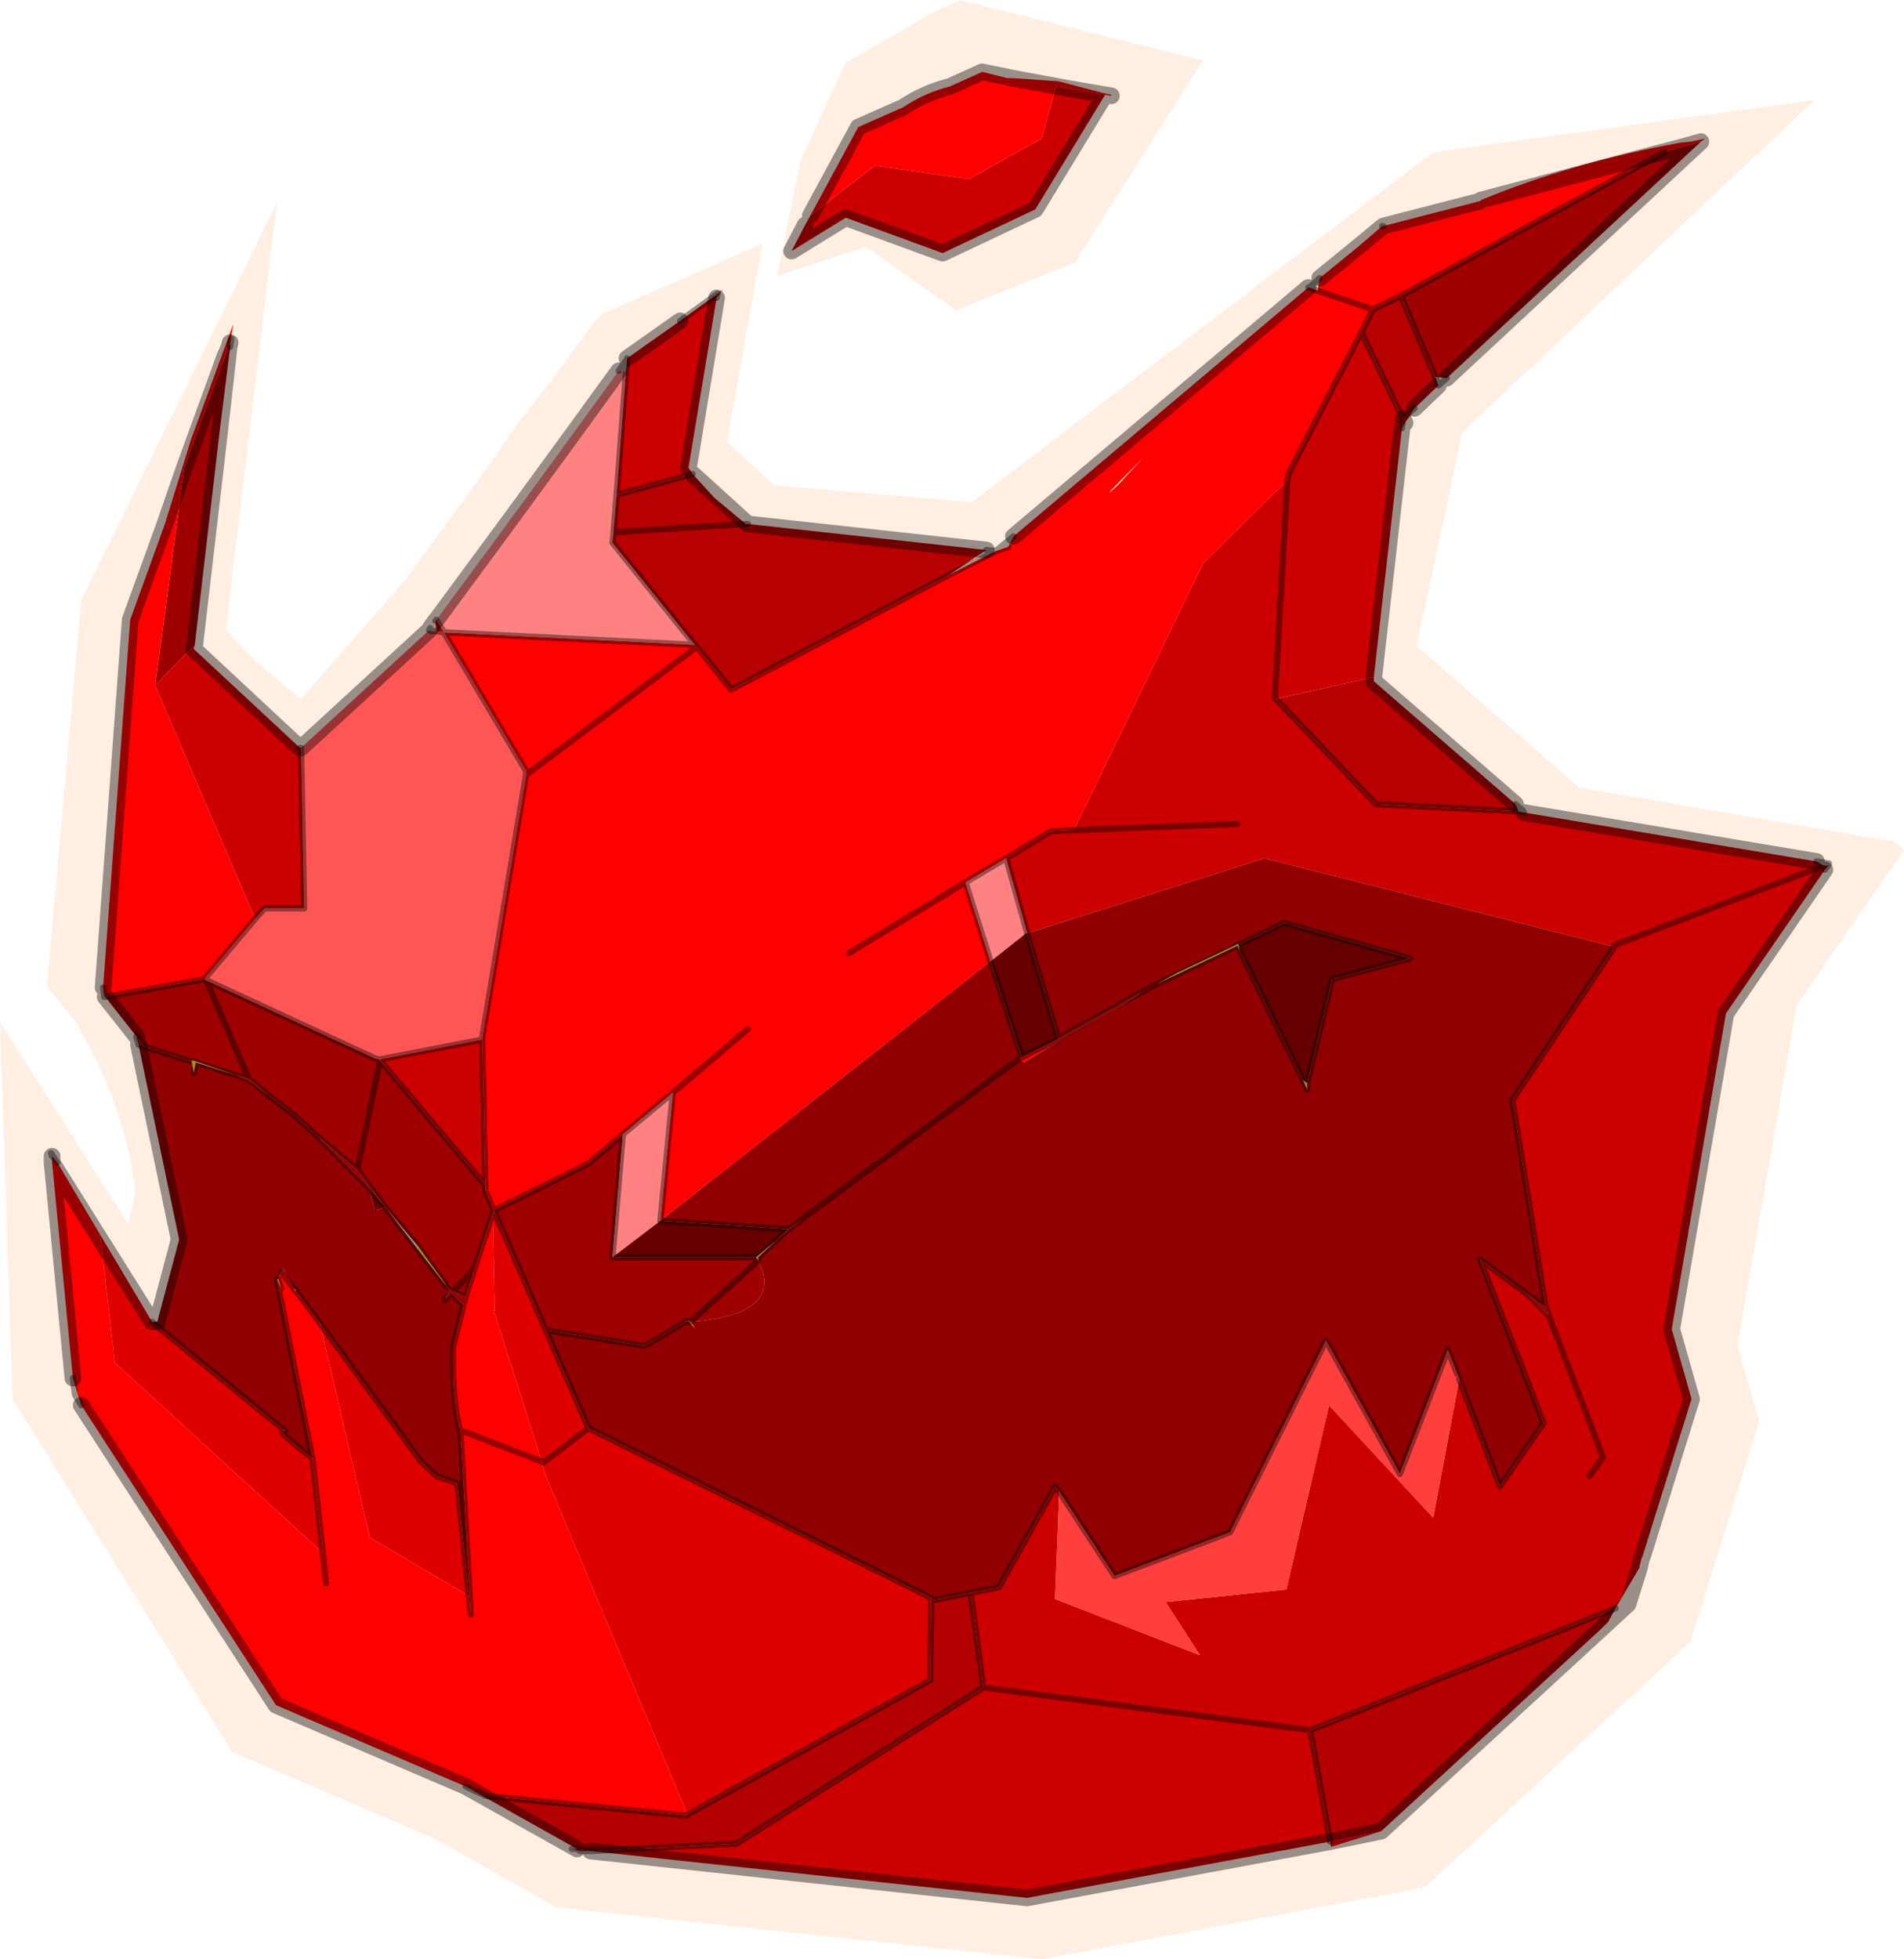 <svg viewBox="0 0 91.4 94.05" xmlns="http://www.w3.org/2000/svg" xmlns:xlink="http://www.w3.org/1999/xlink"><use width="91.4" height="94.05" xlink:href="#a"/><defs><g id="a"><path d="m231.5 200.8 1.65-18.55 9.4-19.1-2.45 20.45q.75 1.15 3.6 3.4l5-5.7 3.9-5.35q1.55-2.35 3.1-4.2l2.15-2.95.35-.3 7.65-3.35-1.7 9.5 2.25 2.1 9.5.8 22.15-16.8 18.3-2.5-16.9 15.95-2.2 10.25 7.8 6.8 15.15 2.6.45.4-5.15 7.45-2.85 16.35 1.05 3.6-3.3 10.6-12.75 11.8-18.4 3.45-23.3-2.5-5.75-3.25-9.8-4.2-10.55-16.95-.6-18.1 6.15 9.7.35-1.55q-.5-4.05-2.65-7.75l-.1-.25-1.5-1.85m55.5-44.45-6.15 9.7-5.7 2.3-4.35-3.05-4.25 1.4 1.15-5.6 2.15-4.65 3-1.7q1.15-.75 2.5-1.3l11.65 2.9" fill="#fedbc0" fill-opacity=".451" fill-rule="evenodd" transform="translate(-229.25 -153.45)"/><path d="m240.3 170.1-.5 4-1.2 10.3-1.9 1.95 1.4-10.45 1.95-5.35.25-.65v.2m70.6-9.85-12.2 11.35-.55-.05-1.65-3.9 12.65-6.9.85-.25.9-.25m-75.1 42.95-1.5-1.9 4.75-.85.1.05 8.1 3.75.2.05.05.05-1.1 5.25 1.1-5.25 5.05 6v.25l.4.95 4.55-2.25 1.65-1.4-.5 5.9h6.9l.1.15-3.25 2.95 3.25-2.95q1.3 2.6-3.25 2.95l-.1-.05h-.05l-2.05 1.2-4.75-.75-2.45-5.65-.05-.1-.05.15-.85 2.6-.45 1.4-.6-.25-.2-.1-.15-.2-.05-.1-1.3-1.8-1.55-1.85-1.35-1.8-1.9-1.6-1.1-1-1.35-1.05-.85-.7-.65-.2-1.9-.65-.2-.05v.05l-2.25-.7-.05-.05-.3-.4-.05-.05m4.45-33.1-.45 4 .45-4-.2.45.2-.45.05-.2-.05.2m11.8 44.2-1.05 1.15 1.05-1.15m-10.85-9.05-2.05-4.75 2.05 4.75m37.35-7h-.05l.05-.05v.05" fill="#9f0000" fill-rule="evenodd" transform="translate(-229.25 -153.45)"/><path d="m237.15 178.65 1.1-3.55.15-.5 2.05-5.6-.15.9-.25.65-1.95 5.35-.95 2.75.95-2.75-1.4 10.45 4.8 11.2-2.4 2.85.05.1-.1-.05-4.75.85h-.05v-.1l-.05-.35 1.3-17.65 1.65-4.55m6.5 10.7h.05v.05-.05.05l-.05-.05m6.5-6.1.05-.05.35.6-.35-.05-.05-.5m11.75-14.4 1.8-1.3.25-.2-.3.4.05-.2-1.8 1.3m16 10.35 14.15-11.95h.05l.4.15.1-.6 1.9-1.55 1.1-.95h.05l4.65-1.2.05-.05q4.35-1.8 9.55-2.75l.5-.05.7-.15-.2.15-.9.25-.85.25-12.65 6.9-1.35.65-2.65-.9 2.65.9-.55 1.1-3.5 6.8-.05.3-4.05 4-6.2 12.8h-.15l-.95.05-2.15 1.3-1.95 1.15 1.2 3.8-15.85 12.45.6-6.15-2.4 2-1.65 1.4-4.55 2.25-.4-.95v-.25l-.15-7v-.1l2.1-12.6v-.2l-3.95-6.65 12.05.6.1.1 1.65 2.05 10.45-5.5 2.25-1.15.6-.2.25-.5m19.25-6.15-.45.7-.15.25.05-.45.55-.5M317 195h.05l-.2.2.15-.2m-21.45 46.35-2.4.75-.05-.25 2.45-.5m-37.95.95h-.5l-.4-.1h.25l.65.1m-6-3.1-9.1-3.9-9.35-14.4-.4-1.3-1-10.35v-.3l.25.3 2.05 3.45.05.3.65 5.85 10 9.15-.5-4.55-1.7-8.55v-.05l.2.45-.15-.45.15-.35.6.8-.6-.8.1-.15.5.95.05.1h.05l1.15 1.55 2.4 10.3 4.75 2.8.1.9-.05-.9-.45-7.95-.05-.1q-.3-1.35-.3-3v-.9l.5-2-.6-.6-.3.35.2-.5.1.15.1-.05-.1.05-.1-.15.2.1.6.25.45-1.4.85-2.6.05-.15.05.1-.1.05.1 4.65h-.05l2.3 7.25.1.05h-.1l.2.65 6.8 16.25-.05.05-9.65-.95-.95-.45m-15.05-22.3h.1l-.05.05-.05-.05m-.65-13.3v-.05l-.1-.3v-.05l.05.05.3.4.05.05-.3-.1m11.55.7h.05v.05l-.05-.05m-8.35-3.9-.05.05.05-.05m-4.85.8.05.1-.05-.1m10.25 6.8 1.9 1.6 1.35 1.8-.8-.95-2.45-2.45m-2.45-2.05-.8-.6-.7-.3.65.2.85.7m20.2 10.9h.05v.05l-.05-.05m-21.05-11.6.05.1-.05-.1m3.7 24.2-.15-1.45.15 1.45m6.6-13.35.1-.4-.1.4m-19.75-6.85 2.35 3.75-2.35-3.75m19.6 12.85 3.9 1.5-3.9-1.5m26.5-64.9 2.2.15 2.3.6.25.05v.05l-.3-.05-1.75-.3-.6-.1-.7 2.5-3.5 1.95-4.5-.65-3.1 2.4 2.3-4.25 2.15-.95q1.05-.7 2.25-1l1.55-.7 1.2.3h.25l2.7.5-2.7-.5m5 19.6 1.3-1.4q-2.4 2.4-1.3 1.4m17.5-13.75 9.65-2.55-9.65 2.55M262.7 184.5l-8.2 6.15 8.2-6.15m15.6 19.7 1.7-.85.05-.05q2-1.1 4.05-2.25l-1.1.75-2.1 1.15-.8.45-.05.05-1.65 1-.2-.2.1-.05m-11.2 8.25.7-.5-.65.5h-.05.05l-.65.55.6-.55m2.9-13.25 5.6-3.4-5.6 3.4m26.7-25.45-.1-.2.1.2m-2.2-8.5 1.15-.95-1.15.95m8.1 50.35.85.6.05.3-.05-.3.15.4-1-1m-40.25 1.3v-.05l.05.05h-.05m2.8-14.05-3.6 3.05 3.6-3.05m-8.05 39.45-.15-.1.15.1" fill="red" fill-rule="evenodd" transform="translate(-229.25 -153.45)"/><path d="m243.7 189.35 6.15-5.65.1.05h.25l.35.05 3.95 6.65v.2l-2.1 12.6v.1l-4.9.95h-.05l-.2-.05-8.1-3.75-.05-.1 2.4-2.85.45-.5h1.9l-.15-7.65v-.05" fill="#f55" fill-rule="evenodd" transform="translate(-229.25 -153.45)"/><path d="m250.2 183.2 3.65-4.95 2.85-3.9 2.25-3.1.35.05-.45 5.9-.15 1.8v.05l-.05.45 3.95 4.9-12.05-.6-.35-.6m8.45 30.6.5-5.9 2.4-2-.6 6.15-2.3 1.75m19.9-15.6-.05.05-1.7 1.35-1.2-3.8 1.95-1.15 1 3.55" fill="#ff8282" fill-rule="evenodd" transform="translate(-229.25 -153.45)"/><path d="m238.6 184.4-.05.15v.05l5.1 4.75.05.05.15 7.65h-1.9l-.45.5-4.8-11.2 1.9-1.95m20.75-13.75 2.55-1.8 1.8-1.3-.05.2-1.35 8.15.2.3-3.65 1 .45-5.9.05-.65m37.2 3.35-1.35 11.95-4.7 1.05-.05-.05.6-10.45-.6 10.45.05.05 4.8 5.05 6.85.35.25.05 14.05 2.35.35.2-10 3.8-.05.1.05-.1 10-3.8h.2l-.15.2-4.75 6.9-2.6 15.15.95 3.35-2.35 7.55-.05.1-.1.4v.05l.1-.45-.1.45-1.15 1.95-14.65 5.85-15.7-2.05 15.7 2.05.95 5.35-14.55 2.7-20.95-2.25 7-.35 11.85-7.5-.6-4.55 1.35-.25 2.7-4.85.2.25-.2 5.15 6.95 2.7-1.65-2.55 5.75-.6h.05l2.05-8.85 5 5.4 1.25-6.65 1.95 5.15 2.1-3.05-3.05-7.85 2.3 1.7 1 1-.15-.4-1.6-9.95 4.9-7.35-16.8-4.25-11.4 3.6v-.05l-1-3.55 2.15-1.3.95-.05h.15l6.2-12.8 4.05-4 .05-.3 3.5-6.8 2 4.15-.05.45m-49.05 30.3 4.9-.95.15 7-5.05-6v-.05m14.8 12.55.1.05-.05-.05h-.05m-18.85-1.45-.1-.1.1.05v.05m8.3 14.65h.05l.05.9-.1-.9m28.8-72.35 1.75.3-3.35 5.5-4.45 2.1-4.65-1.7-2.6 1.6.65-1.25.25-.45 3.1-2.4 4.5.65 3.5-1.95.7-2.5.6.1m8.1 35.3-7.85.3 7.85-.3m16.9 31.3.65-.9-2.6-6.8 2.6 6.8-.65.9" fill="#c00" fill-rule="evenodd" transform="translate(-229.25 -153.45)"/><path d="m247.75 211.4-.5.15-.3-1.1.8.95m17.8 2.4h-6.9l2.3-1.75 6.15.4-.6.55-.95.8m12.95-15.55h.05l1.5 5.05-.05.05-1.7.85-1.5-4.6 1.7-1.35m10.2.55 2.2-1.05 6.05 1.7-3.75 1-1.2 5-.2-.15-3.05-6.25-.05-.25" fill="#600" fill-rule="evenodd" transform="translate(-229.25 -153.45)"/><path d="m249.25 213.35.05-.1 1.3 1.8.05.1-1.4-1.8m-8.7-8.3-1.9-.6-.1.5-.1-.55.2.05v-.05.05l-.2-.05v-.05l.2.05 1.9.65m25.1 8.9-.1-.15.95-.8-.85.8h-.1.1v.15m-22.2 1.45h-.05l-.05-.1.1.1m-.85-.55.15.45-.2-.45h.05m41.5-13.8.1-.05.55-.3-.65.35m.65-.35 1-.55 2.85-1.35.05-.05.05.05.05.25-.1-.2-3.9 1.85m7.25 4.75v.3l-.2-.45.2.15m-3.3-6.65-.05.05-.05-.05.05.05.05-.05m-26.35 18.05-.15.15.1-.1v-.05h.05m5.55 3.25-.7.05.7-.05" fill="#ff0" fill-rule="evenodd" transform="translate(-229.25 -153.45)"/><path d="m234.05 212.7 2.5 4.2.05.05 6.35 5.2q-.65-.2 1.3 1.3l.5 4.55-10-9.15-.65-5.85 2.45 3.9-2.45-3.9-.05-.3m18.85-1 .1-.05 2.45 5.65 2.05 4.7-2.15 1.65 2.15-1.65 16.45 8.15-.05 3.95-11.65 6.45-6.8-16.25-.2-.65h.1l-.1-.05-2.3-7.25h.05l-.1-4.65m-8.3 5.25 4.85 6.65.75.7 1 .35.55 5.4-4.75-2.8-2.4-10.3" fill="#df0000" fill-rule="evenodd" transform="translate(-229.25 -153.45)"/><path d="M236.65 216.9h.15l1.05-3.95-1.95-9.35.3.1 2.25.7.1.55.1-.5 1.9.6.7.3.8.6 1.35 1.05 1.1 1 2.45 2.45.3 1.1.5-.15 1.5 1.95 1.4 1.8.15.2-.2.5.3-.35.6.6-.5 2v.9q0 1.65.3 3l.05.1.45 7.95h-.05l-.55-5.4-1-.35-.75-.7-4.85-6.65-1.15-1.55v-.05l-.1-.05-.5-.95-.1.15-.15.35h-.05v.05l1.7 8.55q-1.95-1.5-1.3-1.3l-6.35-5.2.05-.05m18.8.4 4.75.75 2.05-1.2.05.05-.1.1.15-.15v.05l.25.3-.2-.3q4.55-.35 3.25-2.95v-.15l.85-.8.65-.55.65-.5-.7.5-6.15-.4 15.85-12.45 1.5 4.6-.1.05-4.05 3-6.25 4.6-.1.1.1-.1 6.25-4.6 4.05-3 .2.2 1.65-1 .05-.05.8-.45 2.1-1.15 1.1-.75q-2.05 1.15-4.05 2.25l-1.5-5.05 11.4-3.6 16.8 4.25-4.9 7.35 1.6 9.95-.85-.6-2.3-1.7 3.05 7.85-2.1 3.05-1.95-5.15-.1-.25-.45-1.15-2.3 5.95-3.55-6.4-4.6 9.2-5.55 2.1-2.65-4.05-.2-.25-2.7 4.85-1.35.25-1.75.35-.15-.1L257.5 222l-2.05-4.7m29.3-16.6-.55.3-.1.05.65-.35 3.9-1.85.1.2 3.05 6.25.2.45v-.3l1.2-5 3.75-1-6.05-1.7-2.2 1.05-.05-.05-.05.05-2.85 1.35-1 .55m-16.85 19.4-.7.05.7-.05" fill="#910000" fill-rule="evenodd" transform="translate(-229.25 -153.45)"/><path d="m306.1 231.65-10.55 9.7-2.45.5-.95-5.35 14.65-5.85-.35.65-.35.35m-49.15 10.55-5.35-3 .95.45 9.65.95.05-.05 11.65-6.45.05-3.95.15.1 1.75-.35.6 4.55-11.85 7.5-7 .35-.65-.1" fill="#b30000" fill-rule="evenodd" transform="translate(-229.25 -153.45)"/><path d="m265.15 178.6 11.45 1.25-1.8 1.2-10.45 5.5-1.65-2.05-.1-.1-3.95-4.9.05-.45V179l.15-1.8 3.65-1 1.05 1.15 1.5 1.25-6.35.4 6.35-.4h.1m33.15-6.65-1.15 1.1-.55.5-2-4.15.55-1.1 1.35-.65 1.65 3.9.15.4m-3.1 14v.2l6.8 5.9.15.35-6.85-.35-4.8-5.05 4.7-1.05" fill="#b70000" fill-rule="evenodd" transform="translate(-229.25 -153.45)"/><path d="m280.1 225.05 2.65 4.05 5.55-2.1 4.6-9.2 3.55 6.4 2.3-5.95.45 1.15.1.25-1.25 6.65-5-5.4-2.05 8.85h-.05l-5.75.6 1.65 2.55-6.95-2.7.2-5.15" fill="#ff3e3e" fill-rule="evenodd" transform="translate(-229.25 -153.45)"/><path d="m262.4 216.9.2.3-.25-.3h.05" fill="#efdf21" fill-rule="evenodd" transform="translate(-229.25 -153.45)"/><path d="m11.05 16.45.05-.2-.05.4m9.55 13.6.05-.05v-.05m.25-.35.05-.05M29.7 17.8l.4-.55v-.05m17.25 9.2.45.05.85-.7M62.8 13.8h.05l.5-.45m3-2.5h.05m3.05 7.3-.4.35m3.7 20.1.35.3.05.1-.25-.05-6.85-.35-4.8-5.05m25.95 7.8.6.1-.05.1-.15.2m-59.25 47.1h-.5m-.4-.1h.25l.15.1M3.9 67.45l-.3-.5-.1-.8m-1-10.65-.05-.15.3.45m3.9-5.65v-.05l-.1-.3v-.05l.05.05.3.4.05.05-.3-.1m-1.6-2.3H5v-.1l-.05-.35m16-17.1.35.05-.35-.6m-.25.55h.25m-.3-.1.05.1-.05-.15m-.05.1.1.05m-6.25 5.65v-.05.05l.15 7.65h-1.9l-.45.5-2.4 2.85.05.1L18 50.8l.2.05h.05l4.9-.95v-.1l2.1-12.6V37l-3.95-6.65 12.05.6-3.95-4.9.05-.45v-.05l.15-1.8.45-5.9.05-.65M14.45 35.95l-.05-.05M9.9 47.05 9.8 47l-4.75.85-.05-.1M9.8 47l.05-.05m8.4 3.95v-.05m0 .05-.05-.05m-2.95 3.7 1.9 1.6 1.1-5.25 5.05 6-.15-7M20 59.9l.05-.1-1.55-1.85L20 59.9l1.4 1.8-.05-.1-1.3-1.8M17.7 57l-2.45-2.45-1.1-1-1.35-1.05m-1.5-.9L9.4 51l-.1.5m-.1-.55-2.25-.7m11.55 7.7-1.35-1.8m1.35 1.8-.8-.95m6.05 1.2-.05-.1-.05.15-.85 2.6-.45 1.4-.1.4-.6-.6-.3.35m2.4-4.2 2.45 5.65 4.75.75L33 63.4h.05m.1.05 3.25-2.95m-.1-.15h-6.9l.5-5.9-1.65 1.4-4.55 2.25-.4-.95v-.25m-11.3-5-.05-.1-.65-.2m-1.9-.65V51l-.2-.05m2.75.85.85.7m1.4 9.45-.1-.1-.6-.8m-.15.35.15.45-.2-.45v.05L15 70l.5 4.55.15 1.45M14.2 61.95l1.15 1.55 4.85 6.65.75.7 1 .35.55 5.4.1.9-.05-.9-.45-7.95-.05-.1q-.3-1.35-.3-3v-.9l.5-2m-.7-.75-.15-.2m-7.3.15.1.05m-6.85 1.6-.05-.05m.05.05 6.35 5.2q-.65-.2 1.3 1.3m6.55-8.1.1.15.1-.05-.2-.1m.2.1.6.25m-.6-.25 1.05-1.15m-.45 24.9.95.45 9.65.95M26.1 70.2l-.1-.05-3.9-1.5M9.9 47.05l2.05 4.75m53.4-35.85-3.5 6.8-.05.3-.6 10.45.05.05m2-19.6-.4-.15m.4.15 2.65.9 1.35-.65L79.9 7.3m-45.5 7 .05-.2-1.8 1.3m3.15 9.75h.1m-2.55 5.8.1.1 1.65 2.05 10.45-5.5 2.25-1.15.6-.2M25.25 37.2l8.2-6.15m-.2-8.3-3.65 1m-.15 1.8 6.35-.4M48.3 41.2l2.15-1.3.95-.05m-2.1 4.95v-.05l-1-3.55-1.95 1.15 1.2 3.8 1.5 4.6 1.7-.85.05-.05-1.5-5.05m28.2.65.05-.1 10-3.8M31.7 58.6l6.15.4.7-.5.1-.1 6.25-4.6 4.05-3 .1-.05m5.8-3.15.65-.35m3.95-1.9 2.2-1.05L67.7 46l-3.75 1-1.2 5v.3l-.2-.45-3.05-6.25-.1-.2-3.9 1.85m3.85-1.9.05.05.05-.05m-7.9-5.5 7.85-.3m-13.05 2.8-5.6 3.4M68.9 18.1l.15.4m-1.15 1.1-.55.5-2-4.15.55-1.1m1.4 5.7.05-.45m-.1-5.9 1.65 3.9m18.9 23.35-.25.1M74.2 62.75l-.85-.6.9.9-.05-.3-1.6-9.95 4.9-7.35m-3.25 17.6.1.1-.15-.4M50.85 71.6l2.65 4.05 5.55-2.1 4.6-9.2 3.55 6.4 2.3-5.95.45 1.15m.1.25L72 71.35l2.1-3.05-3.05-7.85 2.3 1.7m1 1 2.6 6.8-.65.9M54.85 47.6q-2.05 1.15-4.05 2.25m-4.2 26.6 1.35-.25 2.7-4.85.2.25M36.4 60.35l.85-.8.6-.55h.05m-1.6 1.35h.1v.15m-3.3 2.95v-.05h-.05m-1.35-4.8.6-6.15-2.4 2m3.2 9h.05M26.1 70.2l2.15-1.65-2.05-4.7m6.1-11.4 3.6-3.05m8.8 27.3.15.1 1.75-.35.6 4.55 15.7 2.05 14.65-5.85m-32.85-.5-.05 3.95L33 87.1m-4.65 1.75-.65-.1M47.2 81l-11.85 7.5-7 .35m34.55-5.8.95 5.35m-35.6-19.85L44.7 76.7" fill="none" stroke="#000" stroke-linecap="round" stroke-linejoin="round" stroke-opacity=".4" stroke-width=".3"/><path d="m10.55 20.65-1.2 10.3-.05.15v.05l5.1 4.75m.05 0 6.15-5.65m.35-.5 3.65-4.95 2.85-3.9 2.25-3.1m.4-.6 2.55-1.8m1.75-1.1-1.35 8.15m.2.3 2.65 2.4 11.45 1.25m1.3-.65L62.8 13.8m.55-.45 1.9-1.55m1.15-.95 4.65-1.2.05-.05m-2.05 8.9-1.15 1.1m-.6.95L65.95 32.5v.2l6.8 5.9m.4.4 14.05 2.35m.4.4-4.75 6.9-2.6 15.15.95 3.35-2.35 7.55-.05.1-.1.45-.55 1.75-1.3 1.2-10.55 9.7m-2.45.5L49.3 91.1l-20.95-2.25m-.65-.1-5.35-3-9.1-3.9-9.35-14.4m-.4-1.3-1-10.35v-.3m5.05 7.95L8.6 59.5l-1.95-9.35m-.1-.4-1.5-1.9m-.1-.45 1.3-17.65L7.9 25.2l.95-2.75 1.95-5.35.2-.45.05-.2m-.5 4.2.45-4m-3.7 46.8-2.45-3.9L2.5 55.8M48.6 3.75l2.7.5 1.75.3.3.05m-14.7 6.2L38 12.05l2.6-1.6 4.65 1.7 4.45-2.1 3.35-5.5m-5.9-1.1 1.45.3m-1.45-.3-1.55.7q-1.2.3-2.25 1l-2.15.95-2.3 4.25m41.85-3.3L71.1 9.6m10.55-2.8-.9.25m-14.35 3.8-1.15.95m-1.4 76.6 2.45-.5M20.65 30.15l.25-.35m60.75-23-12.2 11.35m-2.1 1.95.1.2" fill="none" stroke="#000" stroke-linecap="round" stroke-linejoin="round" stroke-opacity=".4" stroke-width=".8"/></g></defs></svg>